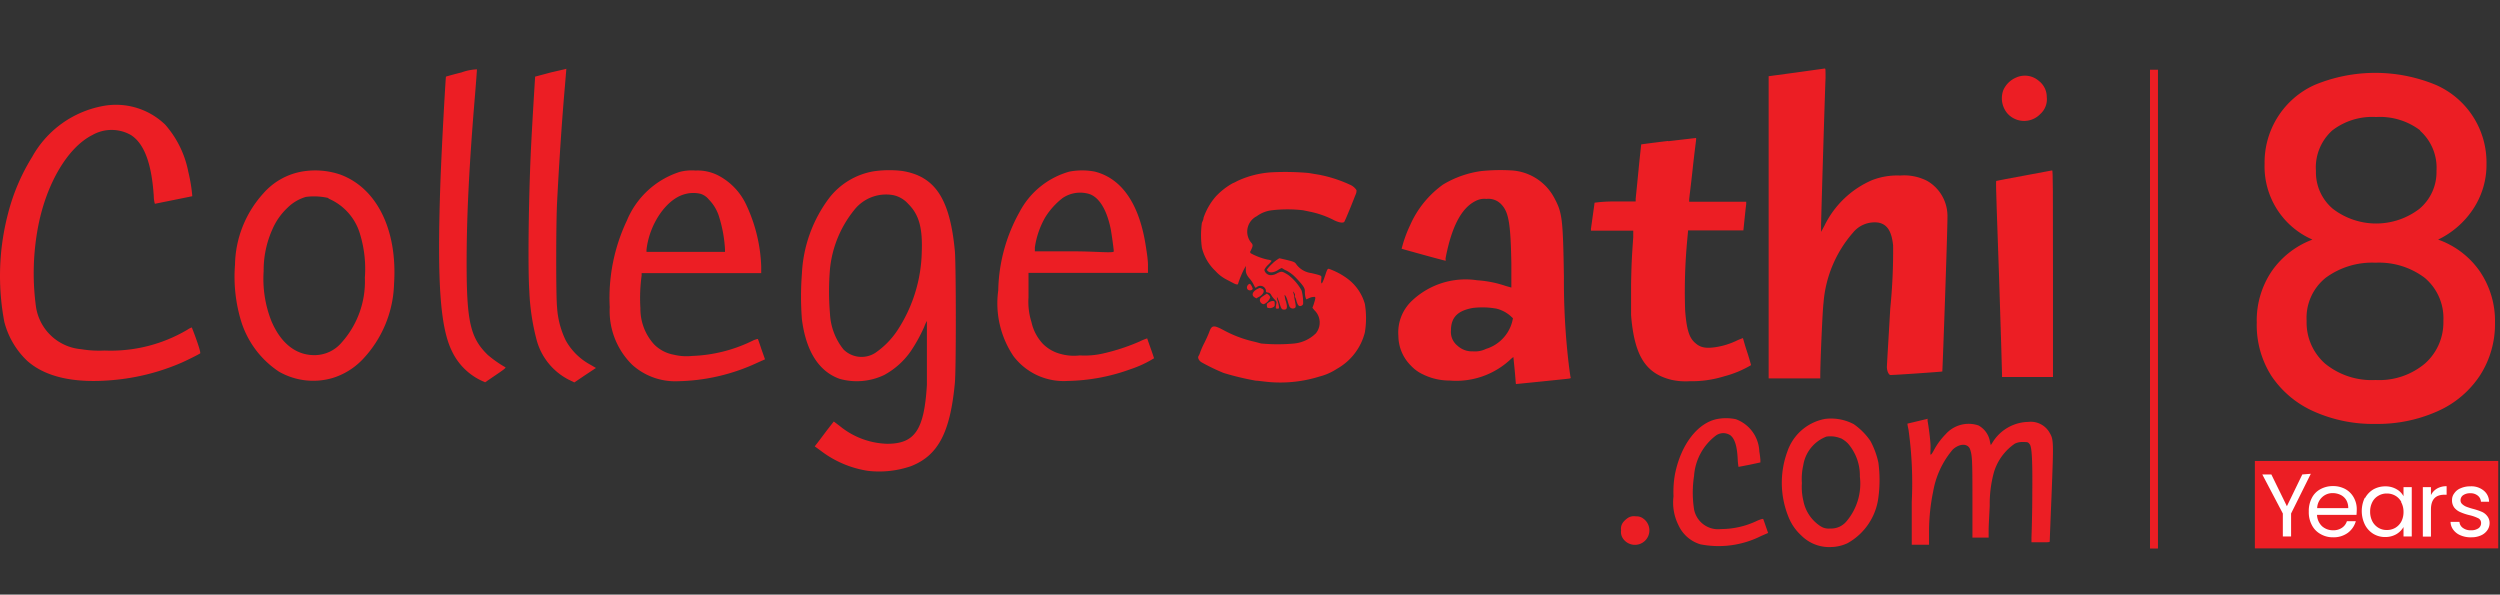 <svg xmlns="http://www.w3.org/2000/svg" width="185" height="44" viewBox="0 0 185 44">
  <rect x="0" y="0" width="185" height="44" fill="#333333" stroke="none"/>
  <g>
    <path d="M34.15,5.36c-.61.15-1.13.3-1.15.31s-.32,5.16-.42,8.11c-.24,7.16,0,10.47.87,12.22a4.57,4.57,0,0,0,2.16,2.16l.29.13.79-.54c.57-.38.77-.54.71-.57a8.5,8.5,0,0,1-1.31-.92c-1.29-1.26-1.56-2.47-1.56-6.82,0-3.42.19-7.27.62-12.39.08-1,.15-1.88.14-1.92A3.77,3.77,0,0,0,34.15,5.36Z" fill="#ec1e24" fill-rule="evenodd"/>
    <path d="M40.76,5.36l-1.16.31s-.23,3.62-.33,5.8c-.16,3.73-.21,8.46-.1,10.08a16.79,16.79,0,0,0,.53,3.57,4.67,4.67,0,0,0,2.43,3l.37.18.8-.54.8-.53L43.71,27a4.56,4.56,0,0,1-1.84-1.8,6.51,6.51,0,0,1-.65-2.51c-.08-.73-.08-5.93,0-7.64.15-2.92.35-6,.58-8.63l.11-1.33Z" fill="#ec1e24" fill-rule="evenodd"/>
    <path d="M132.88,5.37l-2,.27V28h3.82v-.19c0-1,.17-4.9.24-5.39a8.94,8.94,0,0,1,2.17-5.19,2.06,2.06,0,0,1,1.87-.76c.67.12,1,.63,1.11,1.69a42,42,0,0,1-.21,4.65c-.13,2.26-.25,4.22-.25,4.35,0,.3.14.59.27.59.36,0,3.81-.24,3.83-.26s.42-11.25.38-11.61a3,3,0,0,0-1.51-2.5,3.74,3.74,0,0,0-2-.39,5.12,5.12,0,0,0-2.09.35,7,7,0,0,0-3.5,3.36l-.25.46v-.47c0-.5.28-9.75.33-10.91,0-.67,0-.71-.06-.71Z" fill="#ec1e24" fill-rule="evenodd"/>
    <path d="M149.19,5.74a1.8,1.8,0,0,0-.94.92,1.73,1.73,0,0,0,.33,1.77,1.66,1.66,0,0,0,2.41,0,1.46,1.46,0,0,0,.47-1.26A1.49,1.49,0,0,0,150.89,6,1.57,1.57,0,0,0,149.19,5.74Z" fill="#ec1e24" fill-rule="evenodd"/>
    <path d="M7.59,7.85a7.57,7.57,0,0,0-5.21,3.76A14.93,14.93,0,0,0,.59,15.82a18.24,18.24,0,0,0-.27,8A6.06,6.06,0,0,0,2,26.69c1.36,1.22,3.53,1.7,6.41,1.43a16.31,16.31,0,0,0,5-1.27c.41-.18,1.3-.62,1.4-.7s-.59-1.88-.62-1.92a1.57,1.57,0,0,0-.34.18,11.15,11.15,0,0,1-6.12,1.53A8.18,8.18,0,0,1,6,25.84a3.7,3.7,0,0,1-3.35-3.23,18.42,18.42,0,0,1,.19-5.94c.63-3.16,2.2-5.78,4-6.68A2.88,2.88,0,0,1,9.7,10c1,.65,1.53,2.17,1.68,4.53a2,2,0,0,0,.08.55l1.39-.28,1.38-.28a11.48,11.48,0,0,0-.29-1.78,7.41,7.41,0,0,0-1.72-3.52A5.24,5.24,0,0,0,7.59,7.85Z" fill="#ec1e24" fill-rule="evenodd"/>
    <path d="M123.45,10.43c-1.1.13-2,.25-2,.26s-.1.87-.2,1.91-.2,2-.21,2.1l0,.21h-1.5A10.46,10.46,0,0,0,118,15s-.24,1.73-.27,1.93l0,.14h3.13l0,.48c-.11,1.57-.13,2-.16,3.46,0,1.06,0,1.8,0,2.31.24,3,1.07,4.32,3,4.79a4.88,4.88,0,0,0,1.33.1,8.11,8.11,0,0,0,2.55-.36,7.76,7.76,0,0,0,2-.83s-.13-.49-.3-1-.3-1-.3-1a4.15,4.15,0,0,0-.43.17,5.52,5.52,0,0,1-1.6.5c-.82.12-1.18,0-1.57-.37s-.58-1-.68-2.36a40.85,40.85,0,0,1,.16-5.25l.06-.66h4.09l.09-.87c.05-.48.1-.95.12-1.06l0-.19H125l0-.16c0-.09.13-1.08.25-2.2s.25-2.11.26-2.2,0-.16,0-.16l-2.06.24Z" fill="#ec1e24" fill-rule="evenodd"/>
    <path d="M22.32,12.7a4.94,4.94,0,0,0-2.85,1.63,8.06,8.06,0,0,0-2.08,5.27,11.31,11.31,0,0,0,.46,4.19,6.94,6.94,0,0,0,2.79,3.71,5.1,5.1,0,0,0,3.91.49,5.17,5.17,0,0,0,2.27-1.38A8.46,8.46,0,0,0,29.16,21c.26-4-1.28-7.1-4-8.09A5.77,5.77,0,0,0,22.32,12.7Zm2,2a4.09,4.09,0,0,1,2.33,2.65A8.8,8.8,0,0,1,27,20.55a6.78,6.78,0,0,1-1.74,4.82,2.62,2.62,0,0,1-2,.91c-1.37,0-2.48-.88-3.18-2.53a8.51,8.51,0,0,1-.57-3.68,7.4,7.4,0,0,1,.66-3.13,4.76,4.76,0,0,1,1.1-1.56,3.18,3.18,0,0,1,1.37-.81A4.78,4.78,0,0,1,24.29,14.65Z" fill="#ec1e24" fill-rule="evenodd"/>
    <path d="M50.3,12.72a6.32,6.32,0,0,0-3.91,3.6,13.36,13.36,0,0,0-1.27,6.41A5.58,5.58,0,0,0,46.79,27a4.75,4.75,0,0,0,3.38,1.21,14.5,14.5,0,0,0,5.88-1.37l.56-.25-.25-.71c-.13-.39-.25-.74-.27-.78s-.1,0-.31.07a11,11,0,0,1-4.57,1.17,3.91,3.91,0,0,1-1.34-.09,2.72,2.72,0,0,1-1.48-.78,3.91,3.91,0,0,1-1-2.66,12.21,12.21,0,0,1,.09-2.41l0-.19h8.85l0-.49a11.61,11.61,0,0,0-1.06-4.46A4.68,4.68,0,0,0,53.18,13a3.33,3.33,0,0,0-1.71-.38A3.54,3.54,0,0,0,50.3,12.72Zm1.53,1.62a1.26,1.26,0,0,1,.62.42,3.11,3.11,0,0,1,.78,1.34,9.89,9.89,0,0,1,.42,2.34v.2h-2.9l-2.91,0,0-.15c.21-1.91,1.47-3.76,2.83-4.12A2.31,2.31,0,0,1,51.83,14.34Z" fill="#ec1e24" fill-rule="evenodd"/>
    <path d="M64.63,12.68A5.29,5.29,0,0,0,61.4,14.6a10.09,10.09,0,0,0-2.06,5.67,21.88,21.88,0,0,0,0,3.35c.3,2.37,1.26,3.88,2.81,4.42a4.7,4.7,0,0,0,3.28-.29A5.72,5.72,0,0,0,67.39,26a11.75,11.75,0,0,0,1-1.81,3,3,0,0,1,.2-.44c0-.05,0,3.81,0,4.74-.2,3.33-.89,4.35-2.94,4.35a5.78,5.78,0,0,1-3.5-1.31l-.45-.34-.49.63-.7.93-.22.28.44.32a7.65,7.65,0,0,0,3.48,1.49,7.21,7.21,0,0,0,3.22-.35c2-.79,2.89-2.5,3.23-6.15.1-1,.09-8.76,0-9.76-.36-3.87-1.46-5.54-3.9-5.93A8,8,0,0,0,64.63,12.68Zm1.47,1.76a2.06,2.06,0,0,1,1.11.65c.8.79,1.07,1.79,1,3.57a11,11,0,0,1-1.83,5.83,6.11,6.11,0,0,1-1.62,1.63,1.89,1.89,0,0,1-2.34-.26,4.58,4.58,0,0,1-1-2.62,19.78,19.78,0,0,1,0-3.35,8.23,8.23,0,0,1,1.76-4.31A3,3,0,0,1,66.1,14.44Z" fill="#ec1e24" fill-rule="evenodd"/>
    <path d="M79.13,12.7a6,6,0,0,0-3.69,3,12.35,12.35,0,0,0-1.57,5.79A7,7,0,0,0,75,26.36a4.66,4.66,0,0,0,4,1.83,14.28,14.28,0,0,0,4.69-.88,8.15,8.15,0,0,0,1.71-.8s-.12-.37-.26-.76-.25-.71-.25-.71a4.62,4.62,0,0,0-.58.24,15.11,15.11,0,0,1-2.69.88,6.06,6.06,0,0,1-1.71.14,3.66,3.66,0,0,1-1.43-.11,2.85,2.85,0,0,1-1.32-.76,3.43,3.43,0,0,1-.83-1.59A5,5,0,0,1,76.11,22c0-.72,0-1.42,0-1.56l0-.25,4.42,0h4.42l0-.59c0-.33-.08-.89-.14-1.25-.46-3.2-1.76-5.13-3.79-5.65A5,5,0,0,0,79.13,12.7Zm1.52,1.67c.71.27,1.25,1.16,1.54,2.56.06.3.23,1.52.23,1.67s-1.32,0-2.92,0H76.58l0-.29a6.23,6.23,0,0,1,.78-2.25,5.45,5.45,0,0,1,1.28-1.41A2.32,2.32,0,0,1,80.65,14.37Z" fill="#ec1e24" fill-rule="evenodd"/>
    <path d="M109.6,12.66a7.44,7.44,0,0,0-2.82,1,7.33,7.33,0,0,0-2.43,3,9.43,9.43,0,0,0-.63,1.75s3.21.9,3.25.88,0-.07,0-.13.06-.35.13-.66c.46-2,1.16-3.19,2.14-3.65a1.38,1.38,0,0,1,.75-.13,1.31,1.31,0,0,1,1.14.44c.52.57.66,1.43.71,4.37,0,1,0,1.75,0,1.75l-.42-.12a8.23,8.23,0,0,0-2.11-.42,5.77,5.77,0,0,0-4.83,1.52,3.22,3.22,0,0,0-1,2.59,3.13,3.13,0,0,0,.94,2.22,2.81,2.81,0,0,0,.85.62,4.44,4.44,0,0,0,2,.47,5.88,5.88,0,0,0,4.46-1.52,2.12,2.12,0,0,1,.26-.22s.05.47.1,1,.08,1,.09,1,3.7-.37,3.9-.4.16-.05.14-.12-.07-.46-.13-.92a52.8,52.8,0,0,1-.36-6.48c-.07-4.29-.12-4.75-.7-5.83a3.84,3.84,0,0,0-3.19-2.06A13.82,13.82,0,0,0,109.6,12.66Zm1.14,10.18a2.47,2.47,0,0,1,1,.51l.22.2-.06.27a2.87,2.87,0,0,1-1.94,2A1.83,1.83,0,0,1,109,26a1.58,1.58,0,0,1-1.16-.43,1.29,1.29,0,0,1-.47-1.1c0-1,.51-1.48,1.61-1.68A5.85,5.85,0,0,1,110.74,22.84Z" fill="#ec1e24" fill-rule="evenodd"/>
    <path d="M149.77,13c-1.12.2-2,.38-2.05.39s.08,3.19.21,7.07.22,7.15.22,7.25v.19h3.77V20.25c0-6.09,0-7.65-.06-7.64Z" fill="#ec1e24" fill-rule="evenodd"/>
    <path d="M94.11,12.75a7,7,0,0,0-2.56.65,2.53,2.53,0,0,1-.33.16,5.14,5.14,0,0,0-1.27,1,4.78,4.78,0,0,0-.89,1.56c0,.13-.09.29-.12.37a6.72,6.72,0,0,0,0,1.84,3.49,3.49,0,0,0,1,1.72,2.87,2.87,0,0,0,.79.62l.48.25c.24.14.41.17.41.07a7,7,0,0,1,.57-1.31s0,.14,0,.28,0,.35.31.69a2.13,2.13,0,0,1,.25.37c.16.32.14.31.27.21a.42.42,0,0,1,.66.27c0,.1,0,.13.16.15a.32.32,0,0,1,.23.18,1.57,1.57,0,0,0,.24.32c.15.14.17.19.14.32-.06.36-.06.37.07.37s.13,0,.12-.16a2.94,2.94,0,0,0-.09-.39c-.09-.25-.06-.38,0-.21a3.6,3.6,0,0,1,.15.4c.11.38.16.43.33.43s.28-.09.13-.6a1.82,1.82,0,0,1-.1-.5s.12.09.23.47a3.22,3.22,0,0,0,.14.42.29.29,0,0,0,.35.11c.14-.06.13-.14,0-.77,0-.23-.1-.43-.1-.46s.15.14.15.25a.25.25,0,0,0,0,.15.7.7,0,0,1,.1.27c.1.34.18.43.34.39a.25.25,0,0,0,.16-.14,3.53,3.53,0,0,0-.11-1,3.65,3.65,0,0,0-1-1.16c-.46-.28-.47-.28-.83-.11a.88.88,0,0,1-.52.13.5.5,0,0,1-.41-.39,1.25,1.25,0,0,1,.28-.37c.16-.15.27-.29.25-.31a.87.87,0,0,0-.29-.08,4.74,4.74,0,0,1-1.25-.47.13.13,0,0,1,0-.18c.19-.4.19-.43,0-.65A1.28,1.28,0,0,1,93,16a2.32,2.32,0,0,1,1.12-.44,9.91,9.91,0,0,1,2.31,0l.58.12a6.87,6.87,0,0,1,1.72.62c.36.18.68.22.75.11s.49-1.13.66-1.57l.17-.43a.63.63,0,0,0,.07-.34,1.06,1.06,0,0,0-.48-.4,9.84,9.84,0,0,0-2.29-.74l-.78-.13A19.88,19.88,0,0,0,94.11,12.75Z" fill="#ec1e24" fill-rule="evenodd"/>
    <path d="M94.15,19.51a2.45,2.45,0,0,0-.41.46s.07.1.16.15.34.08.69-.15c.14-.09.26-.15.28-.13a1.9,1.9,0,0,0,.36.2,2.74,2.74,0,0,1,.68.53c.55.58.66.76.65,1s.07.58.12.58l.24-.11a.91.91,0,0,1,.34-.07c.11,0,.1.09-.05.56l-.09.25.15.18a1.26,1.26,0,0,1,.1,1.71,2.68,2.68,0,0,1-1.6.75,13.14,13.14,0,0,1-2.44,0l-.45-.12a8.85,8.85,0,0,1-2.32-.86c-.76-.41-.9-.39-1.09.17-.06.15-.21.49-.35.77a5.93,5.93,0,0,0-.31.7,1.2,1.2,0,0,1-.12.27c-.07.1,0,.34.26.48a14.86,14.86,0,0,0,1.6.77,20.51,20.51,0,0,0,2.38.57c.18,0,.68.08,1.1.11a9.68,9.68,0,0,0,3.62-.42,4.18,4.18,0,0,0,1.27-.56A4.29,4.29,0,0,0,101,24.6a6.49,6.49,0,0,0,0-2.11,3.52,3.52,0,0,0-1.33-1.9,5.25,5.25,0,0,0-1.34-.7c-.09,0-.13.07-.25.44-.18.54-.26.69-.3.62a.66.66,0,0,1,0-.29c0-.28.12-.24-.73-.45a1.64,1.64,0,0,1-1.1-.62c-.14-.21-.18-.22-.84-.38l-.43-.1S94.41,19.25,94.15,19.51Z" fill="#ec1e24" fill-rule="evenodd"/>
    <path d="M92.38,21.05c-.15.15-.13.34,0,.41s.32,0,.32-.1A.9.9,0,0,0,92.5,21,.36.36,0,0,0,92.38,21.05Z" fill="#ec1e24" fill-rule="evenodd"/>
    <path d="M93,21.41c-.32.19-.4.43-.18.58s.14.07.3,0,.39-.26.39-.43a.18.18,0,0,0-.14-.2C93.23,21.29,93.23,21.29,93,21.41Z" fill="#ec1e24" fill-rule="evenodd"/>
    <path d="M93.47,21.91c-.19.13-.24.19-.24.3a.31.31,0,0,0,.29.3A.84.84,0,0,0,94,22a.46.46,0,0,0-.26-.27Z" fill="#ec1e24" fill-rule="evenodd"/>
    <path d="M93.9,22.37c-.14.08-.17.13-.15.26s0,.15.18.17a.48.48,0,0,0,.29-.07c.1-.06.12-.11.11-.26s0-.19-.14-.2A.63.63,0,0,0,93.9,22.37Z" fill="#ec1e24" fill-rule="evenodd"/>
    <path d="M127.11,31c-1.46.26-2.72,1.88-3.16,4.08a7.44,7.44,0,0,0-.11,1.65,3.73,3.73,0,0,0,.37,2.14,2.6,2.6,0,0,0,1.62,1.41,7,7,0,0,0,4.5-.62l.51-.22-.17-.49c-.09-.27-.18-.51-.19-.54s-.16,0-.46.13a6.18,6.18,0,0,1-2.66.61,1.81,1.81,0,0,1-2-1.46,8.14,8.14,0,0,1,0-2.47,4.11,4.11,0,0,1,1.63-3,.94.94,0,0,1,1.07,0c.32.27.48.79.53,1.74a4.38,4.38,0,0,0,.06.59l.83-.16.79-.17v-.18a6.26,6.26,0,0,0-.08-.63,2.65,2.65,0,0,0-1.74-2.39A3.54,3.54,0,0,0,127.11,31Z" fill="#ec1e24" fill-rule="evenodd"/>
    <path d="M135.05,31a3.64,3.64,0,0,0-2.78,2.4,6.71,6.71,0,0,0,.14,5,3.68,3.68,0,0,0,.88,1.22,2.91,2.91,0,0,0,2.23.86,3,3,0,0,0,1.19-.28A4.51,4.51,0,0,0,139,36.82a9.76,9.76,0,0,0,0-2.59,6,6,0,0,0-.59-1.6,4.84,4.84,0,0,0-1.23-1.24A3.59,3.59,0,0,0,135.05,31Zm1.17,1.43a2.06,2.06,0,0,1,.53.39,3.62,3.62,0,0,1,.88,2.45,4.31,4.31,0,0,1-1,3.32,1.47,1.47,0,0,1-1.19.52,1.09,1.09,0,0,1-.72-.17,2.89,2.89,0,0,1-1.27-1.88,4.35,4.35,0,0,1-.11-1.31,4.49,4.49,0,0,1,.1-1.31,2.72,2.72,0,0,1,1.71-2.13A2,2,0,0,1,136.22,32.44Z" fill="#ec1e24" fill-rule="evenodd"/>
    <path d="M141.94,31.16l-.71.17c-.1,0-.1,0,0,.47a28.67,28.67,0,0,1,.24,5.33v3.18h1.28l0-1.07a14.72,14.72,0,0,1,.31-2.9,6.5,6.5,0,0,1,1.45-3.08c.52-.47,1.13-.45,1.28,0s.17.76.17,3.61v2.91h1.2l0-.57c0-.31.05-1.12.08-1.79a8.83,8.83,0,0,1,.31-2.47,3.93,3.93,0,0,1,1.55-2.12,1.21,1.21,0,0,1,.59-.12c.34,0,.38,0,.49.14s.24.38.21,3.53c0,1.63-.05,3.15-.06,3.36l0,.39H151c.51,0,.68,0,.68-.06s.06-1.63.14-3.54c.15-3.88.15-4-.15-4.51a1.6,1.6,0,0,0-1.57-.8,3.19,3.19,0,0,0-2.64,1.5l-.14.22-.06-.24a1.67,1.67,0,0,0-.86-1.22,2.27,2.27,0,0,0-2.42.65,5.11,5.11,0,0,0-.88,1.2c-.12.23-.22.35-.24.31s0-.3,0-.58c0-.5-.16-1.62-.22-1.91l0-.16Z" fill="#ec1e24" fill-rule="evenodd"/>
    <path d="M120.49,38.31a1.52,1.52,0,0,0-.38.34.79.79,0,0,0-.15.6.84.84,0,0,0,.14.6,1.07,1.07,0,1,0,1.51-1.47.81.81,0,0,0-.55-.17A.84.84,0,0,0,120.49,38.31Z" fill="#ec1e24" fill-rule="evenodd"/>
  </g>
  <rect x="159.1" y="5.16" width="0.59" height="35.43" fill="#ec1e24"/>
  <g>
    <path d="M167.58,12.12a6.29,6.29,0,0,1,3.69-5.83,11.72,11.72,0,0,1,9,0A6.26,6.26,0,0,1,184,12.12a5.91,5.91,0,0,1-1,3.37,6.45,6.45,0,0,1-2.58,2.24,6.3,6.3,0,0,1,3.08,2.34,6.52,6.52,0,0,1,1.13,3.81,7,7,0,0,1-1.13,3.93,7.27,7.27,0,0,1-3.14,2.63,10.86,10.86,0,0,1-4.58.93,10.72,10.72,0,0,1-4.57-.93,7.36,7.36,0,0,1-3.13-2.63A7,7,0,0,1,167,23.88a6.51,6.51,0,0,1,1.12-3.83,6.39,6.39,0,0,1,3-2.32A5.9,5.9,0,0,1,167.58,12.12Zm4.53,8.43a3.8,3.8,0,0,0-1.42,3.19,4.05,4.05,0,0,0,1.37,3.17,5.45,5.45,0,0,0,3.73,1.21,5.25,5.25,0,0,0,3.67-1.23,4.07,4.07,0,0,0,1.35-3.15,3.9,3.9,0,0,0-1.38-3.18,5.61,5.61,0,0,0-3.64-1.12A5.8,5.8,0,0,0,172.11,20.55Zm7-10.89a4.92,4.92,0,0,0-3.28-1,4.83,4.83,0,0,0-3.25,1,3.69,3.69,0,0,0-1.2,3,3.53,3.53,0,0,0,1.25,2.79,5.26,5.26,0,0,0,6.41,0,3.54,3.54,0,0,0,1.26-2.8A3.67,3.67,0,0,0,179.07,9.66Z" fill="#ec1e24"/>
    <rect x="166.86" y="34.11" width="18.01" height="6.47" fill="#ec1e24"/>
    <g>
      <path d="M171,35.06,169.54,38V39.7h-.61V38l-1.52-2.89h.67l1.15,2.35,1.14-2.35Z" fill="#fff"/>
      <path d="M174.38,38.1h-2.92a1.22,1.22,0,0,0,.37.84,1.2,1.2,0,0,0,.82.3,1.11,1.11,0,0,0,.65-.18.91.91,0,0,0,.37-.49h.66a1.62,1.62,0,0,1-.59.86,1.77,1.77,0,0,1-1.09.33,1.79,1.79,0,0,1-.93-.24,1.57,1.57,0,0,1-.64-.66,2,2,0,0,1-.23-1,2.07,2.07,0,0,1,.22-1,1.51,1.51,0,0,1,.64-.66,1.9,1.9,0,0,1,.94-.23,1.87,1.87,0,0,1,.92.23,1.58,1.58,0,0,1,.61.62,1.75,1.75,0,0,1,.22.89C174.4,37.85,174.39,38,174.38,38.1ZM173.62,37a1,1,0,0,0-.42-.38,1.37,1.37,0,0,0-.58-.13,1.12,1.12,0,0,0-.78.3,1.15,1.15,0,0,0-.37.81h2.3A1.16,1.16,0,0,0,173.62,37Z" fill="#fff"/>
      <path d="M175,36.88a1.71,1.71,0,0,1,.62-.66,1.79,1.79,0,0,1,.89-.23,1.6,1.6,0,0,1,.83.21,1.3,1.3,0,0,1,.52.52v-.67h.61V39.7h-.61V39a1.49,1.49,0,0,1-.53.53,1.63,1.63,0,0,1-.83.21,1.66,1.66,0,0,1-.88-.24,1.7,1.7,0,0,1-.62-.68,2.29,2.29,0,0,1,0-2Zm2.7.27a1.14,1.14,0,0,0-.45-.47,1.22,1.22,0,0,0-.62-.16,1.17,1.17,0,0,0-.62.16,1.11,1.11,0,0,0-.45.46,1.5,1.5,0,0,0-.17.72,1.54,1.54,0,0,0,.17.73,1.2,1.2,0,0,0,.45.47,1.17,1.17,0,0,0,.62.16,1.22,1.22,0,0,0,.62-.16,1.2,1.2,0,0,0,.45-.47,1.53,1.53,0,0,0,.16-.72A1.47,1.47,0,0,0,177.68,37.15Z" fill="#fff"/>
      <path d="M180.33,36.16a1.37,1.37,0,0,1,.72-.18v.63h-.16c-.68,0-1,.37-1,1.1v2h-.6V36.05h.6v.59A1.12,1.12,0,0,1,180.33,36.16Z" fill="#fff"/>
      <path d="M182.07,39.61a1.23,1.23,0,0,1-.52-.4,1,1,0,0,1-.21-.59H182a.59.59,0,0,0,.26.45.93.93,0,0,0,.6.17.92.92,0,0,0,.55-.15.46.46,0,0,0,.19-.38.38.38,0,0,0-.21-.36,3,3,0,0,0-.66-.23,3.89,3.89,0,0,1-.66-.22,1.16,1.16,0,0,1-.44-.32.88.88,0,0,1-.18-.57.79.79,0,0,1,.17-.51,1,1,0,0,1,.47-.37,1.68,1.68,0,0,1,.7-.14,1.43,1.43,0,0,1,1,.31,1.06,1.06,0,0,1,.4.83h-.6a.62.62,0,0,0-.23-.45.84.84,0,0,0-.56-.18.89.89,0,0,0-.52.14.45.45,0,0,0-.2.37.37.37,0,0,0,.12.29,1,1,0,0,0,.29.19,4.73,4.73,0,0,0,.49.16,4.8,4.8,0,0,1,.64.21,1,1,0,0,1,.42.31.82.82,0,0,1,.19.54.93.93,0,0,1-.17.53,1.12,1.12,0,0,1-.47.38,1.67,1.67,0,0,1-.69.14A1.87,1.87,0,0,1,182.07,39.61Z" fill="#fff"/>
    </g>
  </g>
</svg>
